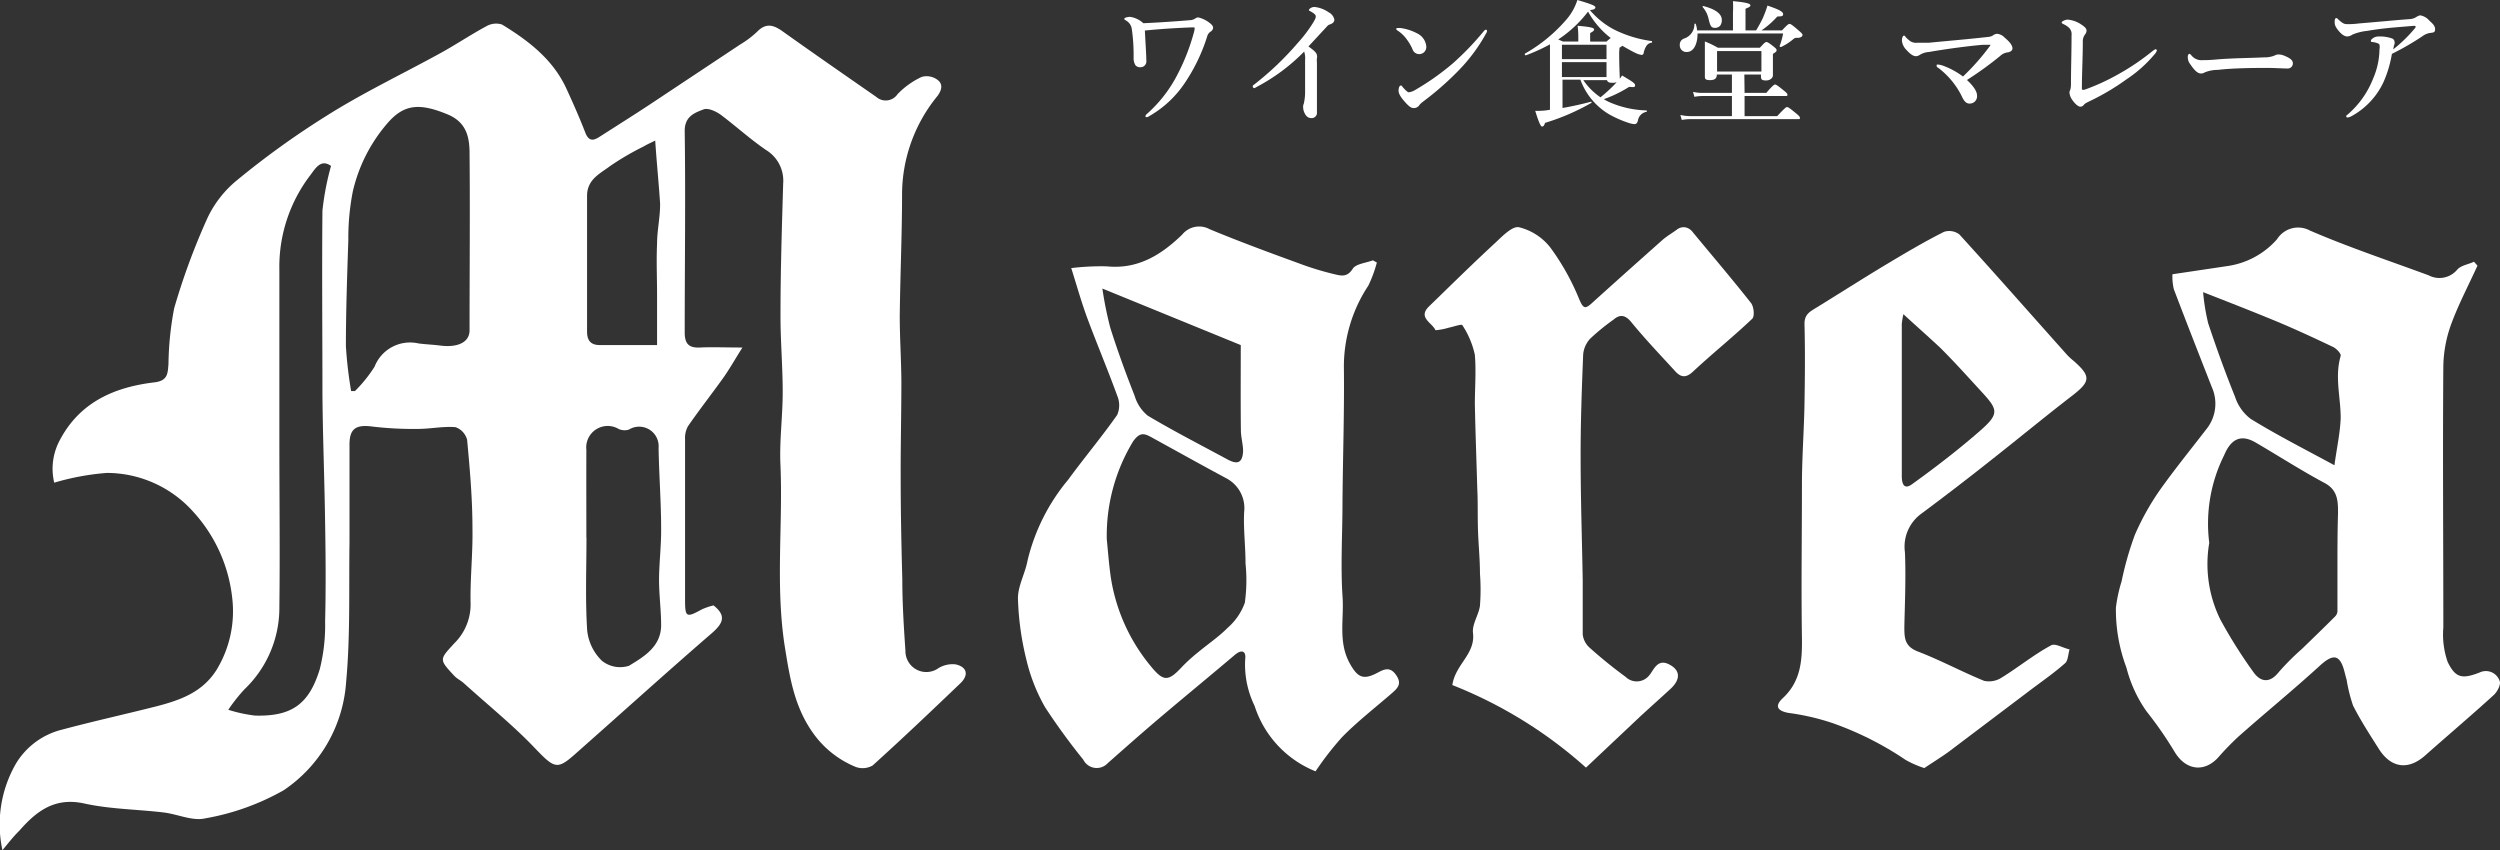 <svg xmlns="http://www.w3.org/2000/svg" viewBox="0 0 215.31 73.22"><rect x="0" y="0" width="215.31" height="73.22" fill="#333333" stroke="none"/><defs><style>.cls-1{fill:#fff;}</style></defs><title>アセット 27</title><g id="レイヤー_2" data-name="レイヤー 2"><g id="レイヤー_1-2" data-name="レイヤー 1"><path class="cls-1" d="M.21,73.22a10.48,10.48,0,0,1,1.19-7.5,6.44,6.44,0,0,1,3.94-2.88c2.69-.72,5.41-1.32,8.1-2,2.05-.53,4-1.2,5.23-3.18A9.71,9.71,0,0,0,20,51.5a13.1,13.1,0,0,0-3.38-7.45A10,10,0,0,0,9.2,40.73a21.76,21.76,0,0,0-4.53.84,5.18,5.18,0,0,1,.47-3.64c1.72-3.29,4.71-4.59,8.16-5,1.18-.14,1.14-.8,1.21-1.58a27.12,27.12,0,0,1,.49-4.8,58,58,0,0,1,2.87-7.78,9.36,9.36,0,0,1,2.58-3.28A72.71,72.71,0,0,1,28.08,10C31.24,8,34.61,6.4,37.87,4.61c1.36-.74,2.64-1.61,4-2.34a1.68,1.68,0,0,1,1.36-.16c2.28,1.39,4.39,3,5.55,5.52.58,1.26,1.14,2.53,1.64,3.82.36.89.85.57,1.36.24,1.48-.95,3-1.9,4.44-2.86l7.53-5A8.37,8.37,0,0,0,65.2,2.74c.79-.82,1.46-.58,2.26,0,2.65,1.89,5.34,3.75,8,5.6a1.23,1.23,0,0,0,1.84-.23,6.88,6.88,0,0,1,2.09-1.49,1.57,1.57,0,0,1,1.37.27c.42.33.4.78,0,1.35a13.39,13.39,0,0,0-3.07,8.39c0,3.53-.16,7.06-.2,10.59,0,1.89.13,3.78.14,5.67,0,2.73-.07,5.47-.06,8.21,0,2.93.06,5.86.14,8.79,0,2.06.13,4.11.27,6.17a1.8,1.8,0,0,0,2.85,1.48,2.33,2.33,0,0,1,1.48-.32c1,.23,1.13.93.4,1.63-2.5,2.39-5,4.77-7.56,7.08a1.72,1.72,0,0,1-1.48.11,8.39,8.39,0,0,1-3.71-3c-1.55-2.22-1.94-4.68-2.36-7.29-.84-5.29-.15-10.57-.39-15.84-.08-2,.2-4.1.2-6.15,0-2.23-.2-4.47-.19-6.7,0-3.75.12-7.5.23-11.25a3.09,3.09,0,0,0-1.49-2.9c-1.34-.92-2.53-2-3.85-3-.42-.31-1.12-.64-1.51-.49-.79.3-1.65.61-1.63,1.89.08,5.77,0,11.55,0,17.33,0,1,.39,1.34,1.34,1.29s2.21,0,3.63,0c-.66,1.05-1.11,1.85-1.64,2.6-1,1.4-2.07,2.76-3.05,4.18A2.1,2.1,0,0,0,59,37.82q0,6.91,0,13.84c0,1.51.11,1.56,1.45.82a5.71,5.71,0,0,1,1-.34c1.15.9.8,1.56-.12,2.37-4,3.46-7.91,7-11.86,10.49-1.52,1.34-1.75,1.16-3.51-.68s-4-3.66-6-5.47c-.26-.24-.6-.39-.84-.65-1.32-1.42-1.28-1.39,0-2.79A4.69,4.69,0,0,0,40.53,52c-.05-2.15.2-4.31.16-6.47,0-2.55-.22-5.1-.46-7.65a1.56,1.56,0,0,0-1-1.09c-1.07-.09-2.16.15-3.24.15a29.82,29.82,0,0,1-3.89-.2c-1.41-.19-2,.14-2,1.54,0,2.82,0,5.64,0,8.46-.06,4,.08,8-.29,12a12.23,12.23,0,0,1-5.38,9.32,21,21,0,0,1-6.75,2.42c-1.1.26-2.39-.37-3.61-.51-2.27-.27-4.59-.28-6.81-.77-2.55-.56-4.12.66-5.6,2.35C1.15,72.05.75,72.57.21,73.22Zm30-39.54.36,0a12,12,0,0,0,1.69-2.1,3.28,3.28,0,0,1,3.79-2c.62.08,1.24.1,1.85.18,1.53.2,2.53-.29,2.54-1.29,0-5.09.05-10.18,0-15.26,0-1.38-.25-2.69-1.92-3.37-2.32-.95-3.66-.9-5.07.68a13.67,13.67,0,0,0-3.06,5.95A20.74,20.74,0,0,0,30,20.65c-.1,3.05-.21,6.11-.21,9.16A36.32,36.32,0,0,0,30.24,33.68ZM28.51,14.29c-.89-.63-1.35.23-1.78.79a13,13,0,0,0-2.67,8.15c0,4.87,0,9.74,0,14.61s.06,9.64,0,14.46a9.69,9.69,0,0,1-3,7.06,14.34,14.34,0,0,0-1.4,1.77,12.73,12.73,0,0,0,2.31.5c3.11.08,4.64-.94,5.57-4A15.4,15.4,0,0,0,28,53.54c.07-2.83.05-5.67,0-8.51-.05-3.69-.2-7.38-.23-11.07,0-5.27-.05-10.55,0-15.82A23.34,23.34,0,0,1,28.51,14.29Zm22,32c0,2.66-.11,5.33.06,8a4.26,4.26,0,0,0,1.27,2.62,2.51,2.51,0,0,0,2.33.43c1.27-.77,2.75-1.64,2.77-3.47,0-1.31-.18-2.63-.18-3.94s.19-2.91.18-4.36c0-2.32-.18-4.64-.22-7A1.68,1.68,0,0,0,54.16,37a1.25,1.25,0,0,1-.87-.05,1.85,1.85,0,0,0-2.79,1.8C50.49,41.24,50.5,43.78,50.5,46.31Zm5.93-34.19c-.29.15-.67.31-1,.51a23.54,23.54,0,0,0-2.88,1.68c-.87.66-2,1.15-2,2.58,0,3.9,0,7.8,0,11.69,0,.78.33,1.16,1.11,1.16h4.92c0-1.48,0-2.92,0-4.35s-.07-2.93,0-4.39c0-1.16.28-2.31.26-3.47C56.74,15.8,56.56,14.08,56.43,12.12Z"/><path class="cls-1" d="M213.37,22.88c-.76,1.67-1.62,3.3-2.25,5a11.11,11.11,0,0,0-.69,3.6c-.06,7.52,0,15,0,22.57A7.14,7.14,0,0,0,210.8,57c.68,1.42,1.28,1.49,2.75.92a1.25,1.25,0,0,1,1.73.73c.13.29-.2.93-.51,1.21-1.94,1.77-3.94,3.46-5.9,5.2-1.45,1.29-2.94,1.11-4-.57-.77-1.22-1.56-2.43-2.21-3.71a13.34,13.34,0,0,1-.56-2.24c-.19-.63-.3-1.47-.75-1.81s-1.1.18-1.63.67c-2.27,2.07-4.64,4-6.95,6.05A24,24,0,0,0,191,65.28c-1.25,1.31-2.81,1-3.72-.54a32.83,32.83,0,0,0-2.4-3.46,11.37,11.37,0,0,1-1.74-3.77,14.18,14.18,0,0,1-.91-5.18,12.86,12.86,0,0,1,.49-2.26,27.59,27.59,0,0,1,1.14-4A22.23,22.23,0,0,1,186,42.23c1.27-1.79,2.66-3.5,4-5.24a3.49,3.49,0,0,0,.49-3.65c-1.1-2.81-2.2-5.61-3.27-8.43a4.78,4.78,0,0,1-.12-1.29l4.76-.71a7,7,0,0,0,4.25-2.31,2.14,2.14,0,0,1,2.84-.74c3.34,1.44,6.8,2.59,10.21,3.85a2,2,0,0,0,2.47-.49c.32-.37,1-.46,1.44-.68Zm-23.1,23.87a10.85,10.85,0,0,0,.94,6.58,41.89,41.89,0,0,0,2.86,4.55c.61.86,1.4,1,2.19,0a21.77,21.77,0,0,1,2-2c.95-.92,1.9-1.84,2.84-2.78a.7.7,0,0,0,.21-.44c0-1.23,0-2.46,0-3.7,0-1.58,0-3.17.05-4.76,0-1,0-2-1.17-2.61-2-1.07-3.94-2.32-5.91-3.47-1.26-.74-2.13-.35-2.73,1.09A13.17,13.17,0,0,0,190.27,46.75Zm10.78-6.68c.22-1.59.5-2.84.54-4.09,0-1.77-.53-3.54,0-5.33.05-.19-.36-.62-.64-.76-1.59-.76-3.19-1.5-4.81-2.18-2-.83-4-1.61-6.4-2.55a18,18,0,0,0,.44,2.69c.71,2.13,1.47,4.24,2.31,6.32a3.89,3.89,0,0,0,1.34,1.9C196.08,37.46,198.47,38.67,201.05,40.07Z"/><path class="cls-1" d="M118.58,22.61a10.73,10.73,0,0,1-.74,2,12.63,12.63,0,0,0-2.1,6.92c.05,3.93-.09,7.86-.12,11.78,0,2.66-.17,5.34,0,8,.16,2-.42,4,.67,5.9.65,1.14,1.13,1.36,2.31.75.53-.28,1.08-.61,1.62.15s.18,1.13-.32,1.57c-1.45,1.26-3,2.46-4.32,3.81a26.38,26.38,0,0,0-2.28,2.94,9.05,9.05,0,0,1-5.25-5.64,8.1,8.1,0,0,1-.81-4c.1-.72-.29-.9-.9-.38-2.15,1.82-4.33,3.61-6.49,5.44-1.5,1.27-3,2.6-4.45,3.88a1.29,1.29,0,0,1-2.1-.3A55.54,55.54,0,0,1,90,60.9a15.36,15.36,0,0,1-1.61-4.11,24.68,24.68,0,0,1-.72-5.27c0-1.08.63-2.15.83-3.26A17.05,17.05,0,0,1,92,41.31c1.38-1.89,2.88-3.67,4.22-5.58a2.1,2.1,0,0,0,0-1.65c-.81-2.23-1.74-4.43-2.57-6.66-.51-1.38-.91-2.81-1.39-4.33a21.15,21.15,0,0,1,3.07-.15c2.68.27,4.69-1,6.48-2.73a1.88,1.88,0,0,1,2.37-.47c2.53,1.05,5.1,2,7.66,2.93a25.14,25.14,0,0,0,3.06.94c.55.13,1.12.31,1.6-.46.27-.43,1.14-.5,1.74-.73ZM95.32,46.43c.11,1.11.19,2.22.35,3.31a15.71,15.71,0,0,0,3.42,7.61c1.12,1.38,1.53,1.36,2.73.06a14.51,14.51,0,0,1,1.36-1.23c.85-.71,1.78-1.33,2.55-2.11a5.18,5.18,0,0,0,1.48-2.16,14.1,14.1,0,0,0,.06-3.38c0-1.47-.19-3-.12-4.42a2.9,2.9,0,0,0-1.54-2.92c-2.16-1.16-4.31-2.36-6.46-3.54-.63-.35-1-.42-1.56.36A15.63,15.63,0,0,0,95.32,46.43Zm11.54-16.71L94.94,24.85a31.63,31.63,0,0,0,.68,3.37c.63,2,1.34,3.94,2.1,5.87a3.47,3.47,0,0,0,1.13,1.71c2.23,1.33,4.56,2.52,6.85,3.76.88.48,1.31.31,1.36-.7,0-.6-.19-1.21-.19-1.82C106.84,34.58,106.86,32.12,106.86,29.72Z"/><path class="cls-1" d="M165.73,66.15a8.46,8.46,0,0,1-1.62-.71,27.54,27.54,0,0,0-6.27-3.16,20.18,20.18,0,0,0-3.8-.88c-1-.18-1.21-.61-.49-1.28,1.55-1.45,1.67-3.24,1.64-5.21-.07-4.38,0-8.75,0-13.13,0-2.35.18-4.69.22-7s.06-4.6,0-6.9c0-.82.49-1.05,1-1.37,2-1.23,3.94-2.47,5.93-3.67,1.67-1,3.35-2,5.08-2.87a1.44,1.44,0,0,1,1.33.22c3.13,3.44,6.2,6.93,9.3,10.4a6.68,6.68,0,0,0,.55.5c1.51,1.33,1.44,1.77-.15,3-2.31,1.78-4.56,3.64-6.86,5.45-2,1.59-4.06,3.17-6.13,4.71a3.51,3.51,0,0,0-1.4,3.31c.09,2.12,0,4.25-.05,6.37,0,1,0,1.74,1.19,2.19,1.93.74,3.77,1.74,5.69,2.52a2,2,0,0,0,1.48-.27c1.45-.89,2.8-2,4.28-2.79.35-.2,1,.22,1.59.35-.13.41-.13,1-.4,1.2-1,.89-2.14,1.66-3.21,2.48l-6.86,5.18C167.12,65.25,166.4,65.7,165.73,66.15Zm-1.8-39.09a5.83,5.83,0,0,0-.14.85c0,2.29,0,4.59,0,6.88V41c0,.63.17,1.23.9.69,2-1.44,3.91-2.91,5.74-4.5s1.67-1.89.12-3.57c-1.14-1.24-2.27-2.5-3.47-3.69C166.08,29,165.05,28.09,163.93,27.06Z"/><path class="cls-1" d="M136.59,66.11A38.24,38.24,0,0,0,125.08,59c.27-1.81,2-2.66,1.78-4.49-.09-.75.49-1.54.6-2.34a18.28,18.28,0,0,0,0-2.77c0-1.25-.13-2.49-.17-3.74s0-2.36-.06-3.55c-.07-2.43-.16-4.86-.21-7.29,0-1.42.12-2.86,0-4.26A7.47,7.47,0,0,0,125.94,28c-.06-.11-.76.14-1.16.22a5.52,5.52,0,0,1-1.15.22c-.28-.65-1.55-1.08-.56-2.05,1.88-1.82,3.74-3.66,5.66-5.43.63-.59,1.51-1.51,2.09-1.39a4.91,4.91,0,0,1,2.71,1.76A20.6,20.6,0,0,1,136,25.75c.36.84.51.9,1.14.32,2-1.81,4-3.59,6-5.37.4-.36.87-.62,1.3-.94s1-.24,1.36.25c1.65,2,3.36,4,5,6.08.25.31.33,1.16.11,1.36-1.66,1.58-3.44,3-5.12,4.57-.57.53-1,.49-1.47,0-1.29-1.41-2.62-2.8-3.83-4.28-.53-.65-1-.67-1.53-.21a19.13,19.13,0,0,0-2,1.63,2.3,2.3,0,0,0-.61,1.35c-.12,3-.23,6-.22,8.94,0,3.51.12,7,.18,10.53,0,1.56,0,3.11,0,4.66a1.81,1.81,0,0,0,.57,1.12A39.6,39.6,0,0,0,140,58.29a1.37,1.37,0,0,0,2-.08c.4-.41.69-1.52,1.73-1s1,1.33.13,2.13-1.69,1.53-2.53,2.3Z"/><path class="cls-1" d="M102.59,1.73a.93.93,0,0,0,.34-.13.45.45,0,0,1,.27-.1,2.46,2.46,0,0,1,.92.43c.25.18.36.32.36.46a.44.44,0,0,1-.21.33.71.71,0,0,0-.31.44,15.37,15.37,0,0,1-1.93,4,9.09,9.09,0,0,1-2.88,2.74c-.19.11-.29.19-.37.19s-.13,0-.13-.08a.35.35,0,0,1,.14-.21,11.55,11.55,0,0,0,2.57-3.29,17.87,17.87,0,0,0,1.45-3.67,1.65,1.65,0,0,0,.08-.43s0-.05-.07-.05h-.22c-1.26.05-2.5.12-4,.27.06,1.17.12,2,.13,2.63a.5.5,0,0,1-.5.53.52.52,0,0,1-.44-.17A1.17,1.17,0,0,1,97.63,5a15.78,15.78,0,0,0-.15-2.47A1,1,0,0,0,97,1.78c-.11-.07-.17-.08-.17-.17s.33-.16.48-.16A2.12,2.12,0,0,1,98.47,2C100,1.93,101.4,1.83,102.59,1.73Z"/><path class="cls-1" d="M108.28,7.46c-.13.07-.2.13-.26.13s-.13-.06-.13-.15.06-.11.19-.21a25.89,25.89,0,0,0,3.68-3.52,11.94,11.94,0,0,0,1.37-1.82c.14-.25.19-.34.19-.48s-.15-.25-.38-.39-.21-.09-.21-.16.2-.26.48-.26a2.59,2.59,0,0,1,1.22.46.9.9,0,0,1,.49.63c0,.18-.11.32-.37.41a.49.49,0,0,0-.25.16L112.69,4c.43.31.73.55.73.78a.38.38,0,0,1,0,.22,1.67,1.67,0,0,0,0,.39V7.06c0,.86,0,1.73,0,2.6a.45.45,0,0,1-.43.51.57.57,0,0,1-.52-.24,1.23,1.23,0,0,1-.24-.74.63.63,0,0,1,.06-.27,4.49,4.49,0,0,0,.11-1.08c0-.83,0-1.95,0-2.65a1.91,1.91,0,0,0-.08-.75A16.34,16.34,0,0,1,108.28,7.46Z"/><path class="cls-1" d="M120.25,2.5s0-.09.12-.09h.22a4.26,4.26,0,0,1,1.45.46,1.38,1.38,0,0,1,.8,1.15.61.61,0,0,1-.62.64.6.6,0,0,1-.57-.42,4.09,4.09,0,0,0-.48-.83,2.94,2.94,0,0,0-.84-.8S120.25,2.55,120.25,2.5Zm1.68,5.22a22,22,0,0,0,3.18-2.25,24.25,24.25,0,0,0,2.7-2.81c.06-.06.11-.1.15-.1a.1.1,0,0,1,.11.1.37.37,0,0,1-.07.2,14.73,14.73,0,0,1-2.38,3.21,25.93,25.93,0,0,1-3.07,2.69,1.68,1.68,0,0,0-.3.28.57.57,0,0,1-.46.27c-.24,0-.39-.1-.7-.43-.49-.53-.64-.83-.64-1.07s.08-.44.18-.44.09,0,.19.15c.25.27.41.43.52.43A1.55,1.55,0,0,0,121.93,7.72Z"/><path class="cls-1" d="M139.45,4.48c0,1.31.05,2,.05,2.2a.41.41,0,0,1,0,.11c.07-.1.14-.19.2-.29,1,.59,1.12.69,1.12.85s-.09.17-.51.13a10.85,10.85,0,0,1-2.18,1.06,2.94,2.94,0,0,0,.46.25,8.5,8.5,0,0,0,3.22.72s.06.11,0,.12a.91.91,0,0,0-.75.77c-.06.21-.15.29-.3.29a2.14,2.14,0,0,1-.48-.1,9.59,9.59,0,0,1-1.67-.73,5.75,5.75,0,0,1-2.5-3h-1.54V9.3c.81-.14,1.67-.33,2.45-.54.06,0,.09.08,0,.12a19,19,0,0,1-3.95,1.7c-.09.25-.15.32-.26.32s-.26-.29-.59-1.35c.35,0,.78,0,1.27-.1v-3c0-.87,0-1.75,0-2.63a15.61,15.61,0,0,1-2.09.95c-.05,0-.11-.12-.07-.15a13.48,13.48,0,0,0,3.63-3A4.78,4.78,0,0,0,135.85,0c1.33.39,1.55.51,1.55.64s-.15.2-.47.23A7,7,0,0,0,139,2.54a10.34,10.34,0,0,0,3.28,1s0,.12,0,.13c-.36.05-.53.23-.71.81,0,.19-.1.25-.2.25a1.85,1.85,0,0,1-.52-.17c-.31-.15-.72-.38-1.13-.62a1.4,1.4,0,0,1-.24.17Zm-1.09-.9c.16-.15.28-.24.36-.31A7.32,7.32,0,0,1,136.77,1,10.57,10.57,0,0,1,134.2,3.4l.42.18h1.31V3.05a7.72,7.72,0,0,0-.06-.83c1.31.11,1.42.21,1.42.32s-.11.18-.34.31v.73Zm0,.27h-3.84V5.09h3.84Zm0,1.5h-3.84V6.64h3.84Zm-2,1.55a5.63,5.63,0,0,0,1.48,1.48,12.59,12.59,0,0,0,1.21-1.1l.19-.21a.8.8,0,0,1-.37.06c-.3,0-.42-.06-.47-.23Z"/><path class="cls-1" d="M149.25,2.62V1.1a9.54,9.54,0,0,0,0-1c1.36.12,1.5.25,1.5.36s-.13.18-.42.29V2.62h.91a11.93,11.93,0,0,0,.59-1.08,9.25,9.25,0,0,0,.39-1.06c1,.34,1.35.53,1.35.73s-.13.2-.5.21a7.24,7.24,0,0,1-1.37,1.2h1.77c.47-.5.56-.56.65-.56s.21.06.78.56c.27.23.34.31.34.4s-.11.24-.45.24a.4.4,0,0,0-.32.09,4.84,4.84,0,0,1-1.08.7s-.14,0-.12-.09a6,6,0,0,0,.3-1.08h-7.37c0,1-.38,1.6-.93,1.6a.57.57,0,0,1-.6-.6.55.55,0,0,1,.37-.56,1.29,1.29,0,0,0,.89-1.24c0-.06.11-.06.12,0a2.16,2.16,0,0,1,.11.54Zm1,5.38h1.87c.54-.63.68-.72.76-.72s.23.09.74.51c.23.18.32.28.32.36s0,.12-.15.12h-3.54V10h2.81c.64-.69.77-.78.85-.78s.23.09.77.54c.25.2.34.31.34.39s0,.11-.15.11h-9.28a4.35,4.35,0,0,0-.75.07l-.12-.43a3.87,3.87,0,0,0,.83.1h3.61V8.27h-2.55a3.64,3.64,0,0,0-.68.07l-.12-.43a3.16,3.16,0,0,0,.75.09h2.6V6.42h-1.3c0,.31-.15.48-.58.48s-.45-.12-.45-.33,0-.56,0-2c0-.34,0-.68,0-1a8.44,8.44,0,0,1,1.12.54h3.62c.38-.42.47-.49.56-.49s.22.07.62.39c.19.15.26.23.26.32s-.08.17-.32.31V5c0,.79,0,1.32,0,1.5s-.21.43-.59.43-.44-.09-.44-.39V6.42h-1.43ZM147.7,2.4c-.31,0-.4-.14-.54-.73a2.3,2.3,0,0,0-.52-1.06.06.06,0,0,1,.06-.09c1.08.28,1.59.69,1.59,1.2S148,2.4,147.7,2.4Zm4,2h-3.82V6.16h3.82Z"/><path class="cls-1" d="M171.35,4a.29.29,0,0,0,.08-.14s0,0-.11,0l-.58,0c-1.24.11-2.88.32-4.64.62a1.68,1.68,0,0,0-.78.26.61.61,0,0,1-.32.1c-.16,0-.42-.1-.79-.52a1.32,1.32,0,0,1-.41-.82c0-.22.08-.43.16-.43s.08,0,.17.13a2.68,2.68,0,0,0,.37.33.9.9,0,0,0,.63.15c.22,0,.49,0,1,0,1.64-.16,3.33-.3,5.1-.5a.91.91,0,0,0,.38-.11.73.73,0,0,1,.37-.16,1,1,0,0,1,.67.33c.52.44.67.71.67.93s-.24.33-.47.35a1.15,1.15,0,0,0-.6.31,29.89,29.89,0,0,1-2.85,2.06c.59.54.87,1,.87,1.33a.63.63,0,0,1-.65.7c-.28,0-.46-.21-.62-.54a6.9,6.9,0,0,0-2.1-2.56c-.07,0-.11-.09-.11-.17s0-.09.12-.09a1.79,1.79,0,0,1,.52.13,6.64,6.64,0,0,1,1.63.9A19.84,19.84,0,0,0,171.35,4Z"/><path class="cls-1" d="M178.17,2.37a1.74,1.74,0,0,0-.39-.26c-.16-.08-.22-.1-.22-.18s.3-.24.51-.24a2.45,2.45,0,0,1,1.22.45c.35.23.41.37.41.5a.52.52,0,0,1-.13.33,1,1,0,0,0-.19.66c0,1.23-.08,2.73-.08,4,0,.07,0,.09.07.1a.3.3,0,0,0,.15,0,18.48,18.48,0,0,0,2.87-1.31,20.39,20.39,0,0,0,2.88-1.93c.14-.11.31-.25.39-.25a.12.12,0,0,1,.1.1.89.89,0,0,1-.23.37,11.2,11.2,0,0,1-2.37,2.11A20.43,20.43,0,0,1,180,8.7c-.3.15-.43.2-.53.33a.39.39,0,0,1-.29.16c-.22,0-.51-.3-.72-.6a1.25,1.25,0,0,1-.23-.63.55.55,0,0,1,.07-.22,1.84,1.84,0,0,0,.06-.47c0-1.32.05-2.76.05-4.22A.78.78,0,0,0,178.17,2.37Z"/><path class="cls-1" d="M197,5.9c-.36,0-1.14-.05-1.7-.05-.91,0-2.88,0-4.3.17a2.94,2.94,0,0,0-1.13.22.54.54,0,0,1-.31.09c-.3,0-.57-.28-.92-.79a1,1,0,0,1-.22-.62c0-.19.07-.28.14-.28s.09.05.15.1a1.11,1.11,0,0,0,1,.44c.31,0,.53,0,1.21-.06C192.33,5,193.85,5,195,4.94a2.2,2.2,0,0,0,.9-.16.71.71,0,0,1,.32-.09,1.35,1.35,0,0,1,.52.11c.43.18.73.36.73.64A.44.44,0,0,1,197,5.9Z"/><path class="cls-1" d="M208.08,1.48a1,1,0,0,1,.35-.16,1.32,1.32,0,0,1,.79.45c.2.19.5.42.5.73s-.14.3-.44.34a1.42,1.42,0,0,0-.65.28A23.66,23.66,0,0,1,206,4.64a10,10,0,0,1-.71,2.4A6.44,6.44,0,0,1,202.53,10a.88.88,0,0,1-.37.12s-.09,0-.09-.1.05-.09.17-.2a7.87,7.87,0,0,0,2.15-3.07,6.53,6.53,0,0,0,.54-2.5,1,1,0,0,0,0-.39c0-.1-.29-.2-.59-.24-.09,0-.15,0-.15-.1s.08-.16.22-.26a.9.9,0,0,1,.48-.12,3.18,3.18,0,0,1,1.12.17.33.33,0,0,1,.22.3.47.47,0,0,1,0,.17,2,2,0,0,0-.11.47,12.53,12.53,0,0,0,1.84-1.79.21.21,0,0,0,.08-.18c0-.05-.06-.06-.22-.05l-1.8.15c-.73.07-1.47.16-2.15.28a4.48,4.48,0,0,0-1.27.32.85.85,0,0,1-.43.16c-.24,0-.48-.15-.77-.5s-.33-.53-.33-.76.06-.32.13-.32.09,0,.2.13c.35.31.48.39.75.39s.54,0,1-.06c1.48-.12,3-.27,4.46-.38A1.19,1.19,0,0,0,208.08,1.48Z"/></g></g></svg>